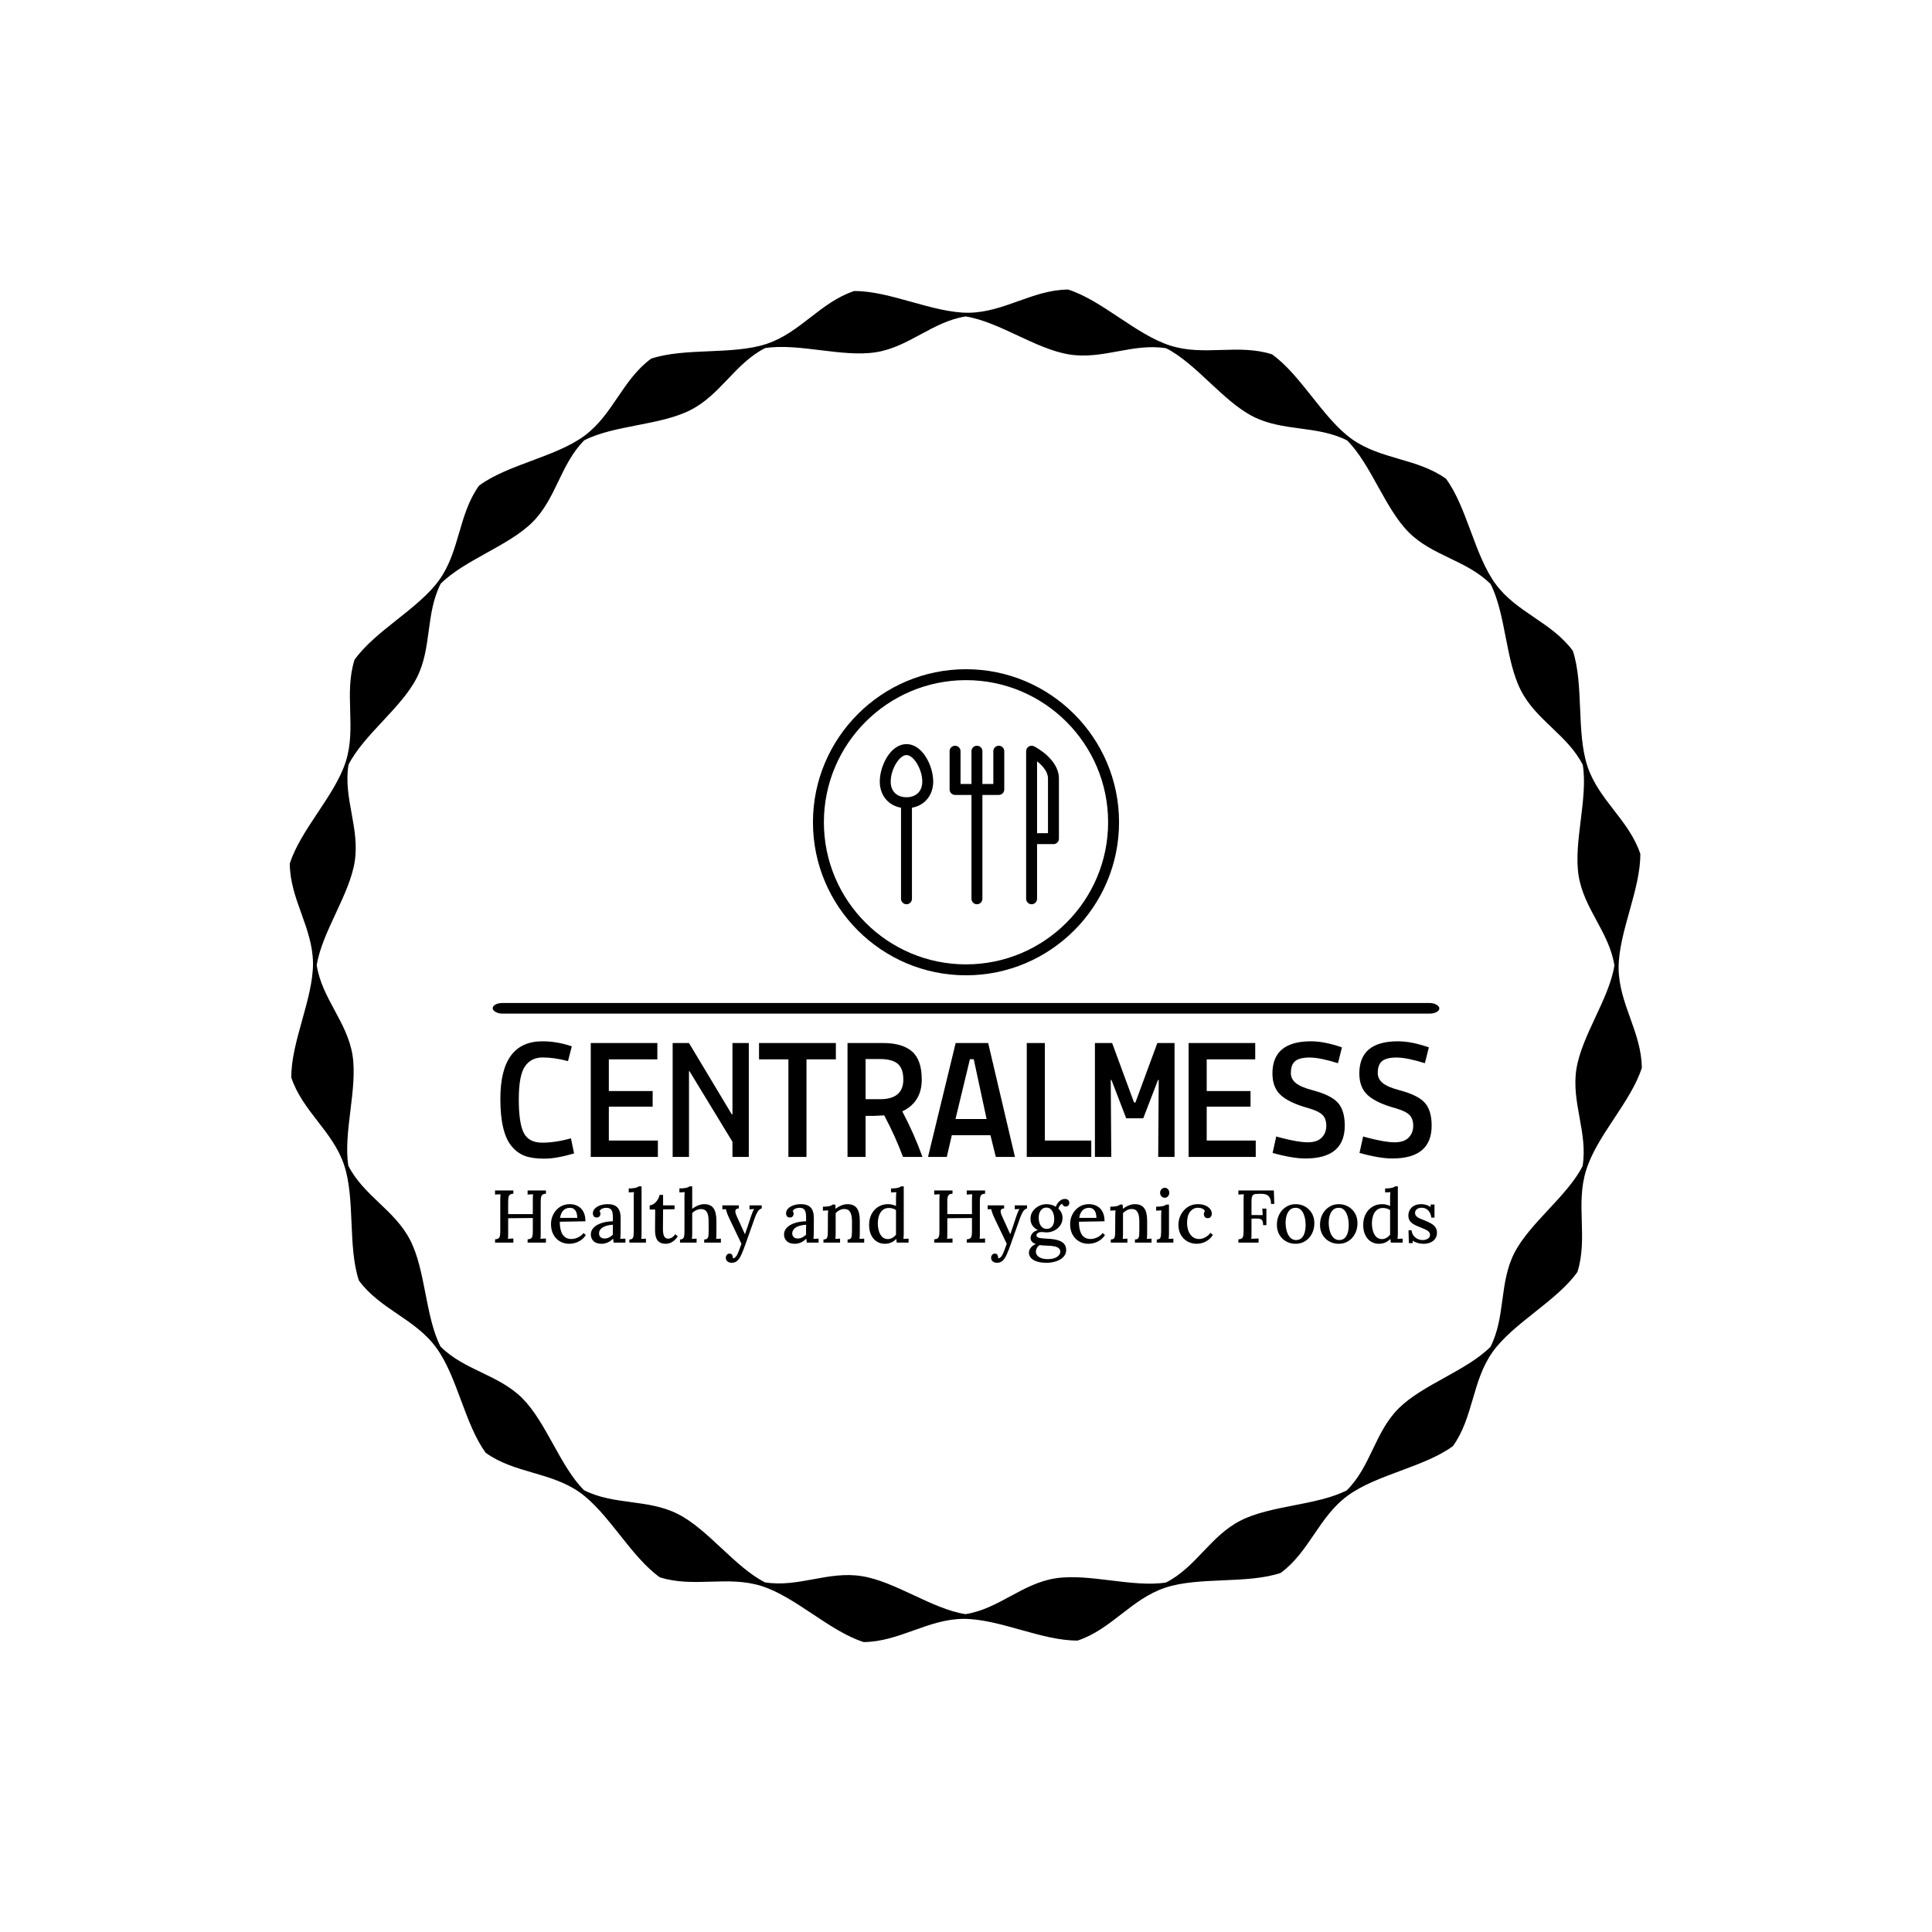 <svg xmlns="http://www.w3.org/2000/svg" version="1.1" xmlns:xlink="http://www.w3.org/1999/xlink" xmlns:svgjs="http://svgjs.dev/svgjs" width="1000" height="1000" viewBox="0 0 1000 1000"><rect width="1000" height="1000" fill="#ffffff"></rect><g transform="matrix(0.7,0,0,0.7,150.001,106.25)"><svg viewBox="0 0 320 360" data-background-color="#ffffff" preserveAspectRatio="xMidYMid meet" height="1125" width="1000" xmlns="http://www.w3.org/2000/svg" xmlns:xlink="http://www.w3.org/1999/xlink"><g id="tight-bounds" transform="matrix(1,0,0,1,-0,0)"><svg viewBox="0 0 320 360" height="360" width="320"><g><svg></svg></g><g><svg viewBox="0 0 320 360" height="360" width="320"><g><path transform="translate(-9.316,10.664) scale(0.398,0.398)" d="M827.2 486c-0.2-21.2-13.6-38-13.8-59.2-0.1-21.2 13.1-46.8 12.9-68-6.7-20.1-24.7-31.9-31.4-52-6.7-20.1-2.1-48.6-8.7-68.7-12.6-17.1-33.4-22.7-45.9-39.7-12.6-17.1-17-45.6-29.5-62.6-17.2-12.3-38.7-11.3-56-23.6-17.2-12.3-30.2-38.1-47.5-50.4-20.2-6.4-40.3 1.3-60.5-5.2-20.2-6.4-40.5-26.9-60.7-33.3-21.2 0.2-38 13.6-59.2 13.8-21.2 0.1-46.8-13.1-68-12.9-20.1 6.7-31.9 24.7-52 31.4-20.1 6.7-48.6 2.1-68.7 8.8-17.1 12.6-22.7 33.4-39.7 45.9-17.1 12.6-45.6 17-62.6 29.6-12.3 17.2-11.3 38.7-23.6 56-12.3 17.2-38.1 30.2-50.4 47.5-6.4 20.2 1.2 40.3-5.2 60.5-6.4 20.2-26.9 40.5-33.3 60.7 0.1 21.2 13.6 38 13.8 59.2 0.1 21.2-13.1 46.8-12.9 68 6.7 20.1 24.7 31.9 31.4 52 6.7 20.1 2.1 48.6 8.8 68.7 12.6 17.1 33.4 22.7 45.9 39.8 12.6 17.1 17 45.6 29.5 62.6 17.2 12.3 38.7 11.3 56 23.6 17.2 12.3 30.2 38.1 47.5 50.4 20.2 6.4 40.3-1.2 60.5 5.2 20.2 6.4 40.5 26.9 60.7 33.3 21.2-0.2 38-13.6 59.2-13.8 21.2-0.1 46.8 13.1 68 12.9 20.1-6.7 31.9-24.7 52-31.4 20.1-6.7 48.6-2.1 68.7-8.8 17.1-12.6 22.7-33.4 39.8-45.9 17.1-12.6 45.6-17 62.6-29.5 12.3-17.2 11.3-38.7 23.6-56 12.3-17.2 38.1-30.2 50.4-47.5 6.4-20.2-1.2-40.3 5.2-60.5 6.2-20.4 26.7-40.7 33.1-60.9zM792 544.4c-9.1 17.9-31.4 33.8-40.6 51.7-9.1 17.9-5.1 37.9-14.2 55.8-14.2 14.2-40.3 22.4-54.6 36.6-14.2 14.2-16.5 34.5-30.8 48.7-17.9 9.1-45.3 8.8-63.2 18-17.9 9.1-26.4 27.7-44.3 36.8-19.9 3.1-45.8-5.6-65.7-2.5-19.9 3.1-33.7 18.2-53.5 21.3-19.9-3.1-41.8-19.5-61.7-22.6-19.9-3.2-37.6 6.9-57.5 3.7-17.9-9.1-33.8-31.5-51.7-40.6-17.9-9.1-37.9-5.1-55.9-14.2-14.2-14.2-22.4-40.3-36.6-54.6-14.2-14.2-34.5-16.6-48.7-30.8-9.1-17.9-8.8-45.3-18-63.2-9.1-17.9-27.7-26.4-36.8-44.3-3.1-19.9 5.6-45.8 2.5-65.7-3.2-19.9-18.2-33.7-21.3-53.5 3.2-19.9 19.5-41.8 22.6-61.7 3.1-19.9-6.9-37.6-3.7-57.5 9.1-17.9 31.5-33.8 40.6-51.7 9.1-17.9 5.1-37.9 14.2-55.9 14.2-14.2 40.3-22.4 54.6-36.6 14.2-14.2 16.6-34.5 30.8-48.7 17.9-9.1 45.3-8.8 63.2-18 17.9-9.1 26.4-27.7 44.3-36.8 19.9-3.1 45.8 5.6 65.7 2.5 19.9-3.1 33.7-18.2 53.5-21.3 19.9 3.1 41.8 19.5 61.7 22.6 19.9 3.2 37.6-6.9 57.5-3.7 17.9 9.1 33.8 31.5 51.7 40.6 17.9 9.1 37.9 5.1 55.9 14.2 14.2 14.2 22.4 40.3 36.6 54.6 14.2 14.2 34.5 16.6 48.7 30.8 9.1 17.9 8.8 45.3 18 63.2 9.1 17.9 27.7 26.4 36.8 44.3 3.2 19.9-5.6 45.8-2.5 65.7 3.1 19.9 18.2 33.7 21.3 53.5-3.1 19.9-19.5 41.8-22.6 61.7-3.1 19.9 6.9 37.7 3.7 57.6z" fill="#000000" fill-rule="nonzero" stroke="none" stroke-width="1" stroke-linecap="butt" stroke-linejoin="miter" stroke-miterlimit="10" stroke-dasharray="" stroke-dashoffset="0" font-family="none" font-weight="none" font-size="none" text-anchor="none" style="mix-blend-mode: normal" data-fill-palette-color="tertiary"></path></g><g transform="matrix(1,0,0,1,48,109.776)"><svg viewBox="0 0 224 140.448" height="140.448" width="224"><g><svg viewBox="0 0 225.12 141.15" height="140.448" width="224"><g><rect width="225.12" height="2.517" x="0" y="79.376" fill="#000000" opacity="1" stroke-width="0" stroke="transparent" fill-opacity="1" class="rect-i$-0" data-fill-palette-color="primary" rx="1%" id="i$-0" data-palette-color="#27292a"></rect></g><g transform="matrix(1,0,0,1,0.56,88.481)"><svg viewBox="0 0 224 52.669" height="52.669" width="224"><g id="textblocktransform"><svg viewBox="0 0 224 52.669" height="52.669" width="224" id="textblock"><g><svg viewBox="0 0 224 27.907" height="27.907" width="224"><g transform="matrix(1,0,0,1,0,0)"><svg width="224" viewBox="2 -33.25 267.83 33.75" height="27.907" data-palette-color="#27292a"><g class="undefined-text-0" data-fill-palette-color="primary" id="text-0"><path d="M22.3-5.35L22.3-5.35 23.2-1Q18.1 0.5 14.63 0.5 11.15 0.5 9.03-0.3 6.9-1.1 5.3-3L5.3-3Q2-6.85 2-16.7L2-16.7Q2-33.25 14.1-33.25L14.1-33.25Q18.3-33.25 22.55-31.8L22.55-31.8 21.45-27.55Q17.55-28.6 14.18-28.6 10.8-28.6 9.05-26 7.3-23.4 7.3-16.57 7.3-9.75 8.72-6.93 10.15-4.1 14.03-4.1 17.9-4.1 22.3-5.35ZM47.3 0L28 0 28-32.75 47.15-32.75 47.15-28.05 33.2-28.05 33.2-18.95 45.8-18.95 45.8-14.45 33.2-14.45 33.2-4.7 47.3-4.7 47.3 0ZM73.45 0L68.75 0 68.75-4.35 56.4-24.65 56.25-24.65 56.25 0 51.55 0 51.55-32.75 56.25-32.75 68.55-12.25 68.75-12.25 68.75-32.75 73.45-32.75 73.45 0ZM84.84-28.05L76.39-28.05 76.39-32.75 98.49-32.75 98.49-28.05 90.04-28.05 90.04 0 84.84 0 84.84-28.05ZM112.39-11.95L112.39-11.95Q109.69-11.8 109.39-11.8L109.39-11.8 107.04-11.8 107.04 0 101.84 0 101.84-32.75 112.14-32.75Q117.59-32.75 120.39-30.33 123.19-27.9 123.19-22.25L123.19-22.25Q123.19-15.75 117.59-13.1L117.59-13.1Q121.04-6.55 123.39 0L123.39 0 117.79 0Q115.54-6.05 112.39-11.95ZM111.14-28.15L111.14-28.15 107.04-28.15 107.04-16.6 111.19-16.6Q117.89-16.6 117.89-22.25L117.89-22.25Q117.89-25.4 116.29-26.78 114.69-28.15 111.14-28.15ZM130.39 0L124.99 0 132.94-32.75 142.29-32.75 149.99 0 144.49 0 142.94-6.25 131.84-6.25 130.39 0ZM132.89-10.9L141.84-10.9 138.14-28.1 137.04-28.1 132.89-10.9ZM158.59-4.7L171.94-4.7 171.94 0 153.39 0 153.39-32.75 158.59-32.75 158.59-4.7Z" fill="#000000" data-fill-palette-color="primary"></path><path d="M177.69 0L172.99 0 172.99-32.75 177.94-32.75 184.24-15.65 184.64-15.65 190.94-32.75 195.89-32.75 195.89 0 191.19 0 191.34-22.15 191.14-22.15 186.89-11.1 181.99-11.1 177.74-22.15 177.54-22.15 177.69 0ZM219.24 0L199.94 0 199.94-32.75 219.09-32.75 219.09-28.05 205.14-28.05 205.14-18.95 217.74-18.95 217.74-14.45 205.14-14.45 205.14-4.7 219.24-4.7 219.24 0ZM224.04-24L224.04-24Q224.04-33.25 235.14-33.25L235.14-33.25Q239.03-33.25 244.03-31.5L244.03-31.5 242.89-26.95Q237.78-28.55 234.86-28.58 231.94-28.6 230.64-27.6 229.34-26.6 229.34-24.1L229.34-24.1Q229.34-22.4 230.79-21.23 232.24-20.05 235.69-19.15L235.69-19.15Q240.94-17.75 242.89-15.55 244.84-13.35 244.84-9L244.84-9Q244.84 0.45 233.54 0.45L233.54 0.45Q229.79 0.45 224.09-1.15L224.09-1.15 225.14-5.9Q225.14-5.85 226.69-5.45L226.69-5.45Q231.54-4.2 234.21-4.2 236.89-4.2 238.21-5.55 239.53-6.9 239.53-8.95 239.53-11 238.41-12.1 237.28-13.2 234.29-14.05L234.29-14.05Q228.89-15.55 226.46-17.75 224.04-19.95 224.04-24ZM249.03-24L249.03-24Q249.03-33.25 260.13-33.25L260.13-33.25Q264.03-33.25 269.03-31.5L269.03-31.5 267.88-26.95Q262.78-28.55 259.86-28.58 256.93-28.6 255.63-27.6 254.33-26.6 254.33-24.1L254.33-24.1Q254.33-22.4 255.78-21.23 257.23-20.05 260.68-19.15L260.68-19.15Q265.93-17.75 267.88-15.55 269.83-13.35 269.83-9L269.83-9Q269.83 0.45 258.53 0.45L258.53 0.45Q254.78 0.45 249.08-1.15L249.08-1.15 250.13-5.9Q250.13-5.85 251.68-5.45L251.68-5.45Q256.53-4.2 259.21-4.2 261.88-4.2 263.21-5.55 264.53-6.9 264.53-8.95 264.53-11 263.41-12.1 262.28-13.2 259.28-14.05L259.28-14.05Q253.88-15.55 251.46-17.75 249.03-19.95 249.03-24Z" fill="#000000" data-fill-palette-color="accent"></path></g></svg></g></svg></g><g transform="matrix(1,0,0,1,0,34.495)"><svg viewBox="0 0 224 18.174" height="18.174" width="224"><g transform="matrix(1,0,0,1,0,0)"><svg width="224" viewBox="2.65 -37.75 632.24 51.3" height="18.174" data-palette-color="#27292a"><path d="M14.95 0L2.65 0 2.65-2.2Q4.3-2.3 5.03-2.9 5.75-3.5 5.95-4.7 6.15-5.9 6.15-7.75L6.15-7.75 6.15-28.55Q6.15-29.65 6.2-30.68 6.25-31.7 6.3-32.45L6.3-32.45Q5.45-32.4 4.45-32.35 3.45-32.3 2.65-32.25L2.65-32.25 2.65-35 14.95-35 14.95-32.8Q13.35-32.75 12.6-32.13 11.85-31.5 11.65-30.33 11.45-29.15 11.45-27.25L11.45-27.25 11.45-19.1 28-19.1 28-28.55Q28-29.65 28.05-30.68 28.1-31.7 28.15-32.45L28.15-32.45Q27.3-32.4 26.3-32.35 25.3-32.3 24.5-32.25L24.5-32.25 24.5-35 36.8-35 36.8-32.8Q35.2-32.75 34.45-32.13 33.7-31.5 33.5-30.33 33.3-29.15 33.3-27.25L33.3-27.25 33.3-6.7Q33.3-5.35 33.27-4.28 33.25-3.2 33.15-2.55L33.15-2.55Q34-2.65 35-2.68 36-2.7 36.8-2.75L36.8-2.75 36.8 0 24.5 0 24.5-2.2Q26.15-2.3 26.88-2.9 27.6-3.5 27.8-4.7 28-5.9 28-7.75L28-7.75 28-16.5 11.45-16.35 11.45-6.7Q11.45-5.35 11.43-4.28 11.4-3.2 11.3-2.55L11.3-2.55Q12.15-2.65 13.18-2.68 14.2-2.7 14.95-2.75L14.95-2.75 14.95 0ZM52.45 0.8L52.45 0.8Q48.95 0.8 46.17-0.83 43.4-2.45 41.8-5.43 40.2-8.4 40.2-12.45L40.2-12.45Q40.2-15.95 41.77-19 43.35-22.05 46.2-23.93 49.05-25.8 52.8-25.8L52.8-25.8Q54.9-25.8 56.77-25.15 58.65-24.5 60.12-23.13 61.6-21.75 62.45-19.58 63.3-17.4 63.3-14.3L63.3-14.3 46.1-14Q46.1-10.6 46.87-7.95 47.65-5.3 49.4-3.85 51.15-2.4 53.95-2.4L53.95-2.4Q55.3-2.4 56.82-2.88 58.35-3.35 59.72-4.25 61.1-5.15 62.05-6.4L62.05-6.4 63.6-5.05Q62.1-2.8 60.15-1.53 58.2-0.25 56.17 0.28 54.15 0.8 52.45 0.8ZM46.3-16.6L46.3-16.6 57.85-16.6Q57.85-18.5 57.32-20.03 56.8-21.55 55.7-22.45 54.6-23.35 52.9-23.35L52.9-23.35Q50.25-23.35 48.55-21.68 46.85-20 46.3-16.6ZM90.15 0L82.2 0Q82.1-0.8 82.05-1.4 82-2 81.9-2.65L81.9-2.65Q80.2-0.95 78.25-0.08 76.3 0.8 74.2 0.8L74.2 0.8Q70.6 0.8 68.77-0.98 66.95-2.75 66.95-5.4L66.95-5.4Q66.95-7.7 68.3-9.4 69.65-11.1 71.85-12.18 74.05-13.25 76.65-13.78 79.25-14.3 81.75-14.3L81.75-14.3 81.75-17.25Q81.75-18.85 81.45-20.23 81.15-21.6 80.22-22.48 79.3-23.35 77.35-23.35L77.35-23.35Q76.05-23.4 74.75-22.88 73.45-22.35 72.75-21.15L72.75-21.15Q73.15-20.75 73.27-20.23 73.4-19.7 73.4-19.25L73.4-19.25Q73.4-18.55 72.8-17.68 72.2-16.8 70.75-16.85L70.75-16.85Q69.55-16.85 68.92-17.68 68.3-18.5 68.3-19.6L68.3-19.6Q68.3-21.4 69.62-22.8 70.95-24.2 73.25-25 75.55-25.8 78.4-25.8L78.4-25.8Q82.7-25.8 84.82-23.55 86.95-21.3 86.95-16.45L86.95-16.45Q86.95-14.65 86.95-13 86.95-11.35 86.92-9.7 86.9-8.05 86.9-6.2L86.9-6.2Q86.9-5.45 86.85-4.5 86.8-3.55 86.7-2.5L86.7-2.5Q87.55-2.55 88.45-2.6 89.35-2.65 90.15-2.65L90.15-2.65 90.15 0ZM81.75-12L81.75-12Q80.15-11.9 78.47-11.55 76.8-11.2 75.45-10.5 74.1-9.8 73.27-8.7 72.45-7.6 72.45-6.05L72.45-6.05Q72.55-4.35 73.57-3.55 74.6-2.75 76-2.75L76-2.75Q77.75-2.75 79.1-3.43 80.45-4.1 81.75-5.3L81.75-5.3Q81.7-5.85 81.7-6.43 81.7-7 81.7-7.65L81.7-7.65Q81.7-8.1 81.72-9.33 81.75-10.55 81.75-12ZM92.79 0L92.79-2.1Q94.29-2.1 94.89-2.8 95.49-3.5 95.62-4.75 95.74-6 95.74-7.65L95.74-7.65 95.74-30.25Q95.74-31.1 95.77-31.98 95.79-32.85 95.89-33.85L95.89-33.85Q95.04-33.8 94.09-33.77 93.14-33.75 92.39-33.7L92.39-33.7 92.39-36.35Q94.64-36.35 95.97-36.58 97.29-36.8 98.02-37.1 98.74-37.4 99.09-37.75L99.09-37.75 100.99-37.75 100.99-6.2Q100.99-5.3 100.94-4.38 100.89-3.45 100.79-2.5L100.79-2.5Q101.59-2.55 102.42-2.58 103.24-2.6 103.94-2.65L103.94-2.65 103.94 0 92.79 0ZM117.14 0.8L117.14 0.8Q115.89 0.8 114.64 0.48 113.39 0.15 112.32-0.83 111.24-1.8 110.64-3.65 110.04-5.5 110.04-8.55L110.04-8.55 110.14-22.2 106.44-22.2 106.44-25Q107.79-25.05 109.19-26 110.59-26.95 111.64-28.55 112.69-30.15 113.09-32L113.09-32 115.44-32 115.44-25 123.14-25 123.14-22.4 115.44-22.3 115.34-8.95Q115.34-7.05 115.67-5.63 115.99-4.2 116.77-3.43 117.54-2.65 118.89-2.65L118.89-2.65Q120.04-2.65 121.27-3.35 122.49-4.05 123.59-5.65L123.59-5.65 125.29-4.15Q124.09-2.4 122.89-1.4 121.69-0.4 120.59 0.08 119.49 0.55 118.59 0.68 117.69 0.8 117.14 0.8ZM143.04 0L143.04-2.1Q144.54-2.1 145.16-2.8 145.79-3.5 145.91-4.75 146.04-6 146.04-7.65L146.04-7.65 145.99-14.65Q145.99-18.6 144.76-20.58 143.54-22.55 140.84-22.5L140.84-22.5Q139.19-22.45 137.61-21.7 136.04-20.95 134.99-19.8L134.99-19.8 134.99-6.2Q134.99-5.3 134.94-4.38 134.89-3.45 134.79-2.5L134.79-2.5Q135.59-2.55 136.41-2.58 137.24-2.6 137.94-2.65L137.94-2.65 137.94 0 126.79 0 126.79-2.1Q128.29-2.1 128.89-2.8 129.49-3.5 129.64-4.75 129.79-6 129.79-7.65L129.79-7.65 129.79-30.25Q129.79-31.1 129.81-31.98 129.84-32.85 129.94-33.85L129.94-33.85Q129.09-33.8 128.14-33.77 127.19-33.75 126.39-33.7L126.39-33.7 126.39-36.35Q128.64-36.35 129.99-36.58 131.34-36.8 132.06-37.1 132.79-37.4 133.14-37.75L133.14-37.75 134.99-37.75 134.99-22.65Q136.09-23.55 137.44-24.25 138.79-24.95 140.21-25.38 141.64-25.8 142.89-25.8L142.89-25.8Q147.34-25.8 149.26-23.1 151.19-20.4 151.24-14.65L151.24-14.65 151.24-6.2Q151.24-5.3 151.21-4.38 151.19-3.45 151.04-2.5L151.04-2.5Q151.84-2.55 152.69-2.58 153.54-2.6 154.24-2.65L154.24-2.65 154.24 0 143.04 0ZM161.54 13.55L161.54 13.55Q159.89 13.55 158.71 12.68 157.54 11.8 157.54 10.15L157.54 10.15Q157.54 9.1 158.21 8.25 158.89 7.4 159.99 7.4L159.99 7.4Q161.19 7.35 161.71 8.15 162.24 8.95 162.24 9.8L162.24 9.8Q162.24 9.95 162.24 10.1 162.24 10.25 162.19 10.45L162.19 10.45Q162.34 10.55 162.64 10.5L162.64 10.5Q163.19 10.45 163.84 9.9 164.49 9.35 165.04 8.35L165.04 8.35Q165.64 7.25 166.39 5.3 167.14 3.35 168.04 0.8L168.04 0.8 160.19-15.6Q158.84-18.4 158.31-19.98 157.79-21.55 157.64-22.45L157.64-22.45 155.24-22.35 155.24-25 166.29-25 166.29-22.95 166.19-22.95Q164.14-22.75 163.96-21.4 163.79-20.05 164.89-17.7L164.89-17.7 170.39-5.6Q171.34-8.15 172.31-11.15 173.29-14.15 174.34-17.3L174.34-17.3Q174.69-18.25 175.06-19.33 175.44-20.4 175.86-21.3 176.29-22.2 176.69-22.55L176.69-22.55 173.44-22.35 173.44-25 181.64-25 181.64-22.95Q179.89-22.35 178.91-20.75 177.94-19.15 177.04-16.7L177.04-16.7 170.79 0.9Q169.34 5.05 168.09 7.88 166.84 10.7 165.31 12.13 163.79 13.55 161.54 13.55ZM219.83 0L211.88 0Q211.78-0.8 211.73-1.4 211.68-2 211.58-2.65L211.58-2.65Q209.88-0.95 207.93-0.08 205.98 0.8 203.88 0.8L203.88 0.8Q200.28 0.8 198.46-0.98 196.63-2.75 196.63-5.4L196.63-5.4Q196.63-7.7 197.98-9.4 199.33-11.1 201.53-12.18 203.73-13.25 206.33-13.78 208.93-14.3 211.43-14.3L211.43-14.3 211.43-17.25Q211.43-18.85 211.13-20.23 210.83-21.6 209.91-22.48 208.98-23.35 207.03-23.35L207.03-23.35Q205.73-23.4 204.43-22.88 203.13-22.35 202.43-21.15L202.43-21.15Q202.83-20.75 202.96-20.23 203.08-19.7 203.08-19.25L203.08-19.25Q203.08-18.55 202.48-17.68 201.88-16.8 200.43-16.85L200.43-16.85Q199.23-16.85 198.61-17.68 197.98-18.5 197.98-19.6L197.98-19.6Q197.98-21.4 199.31-22.8 200.63-24.2 202.93-25 205.23-25.8 208.08-25.8L208.08-25.8Q212.38-25.8 214.51-23.55 216.63-21.3 216.63-16.45L216.63-16.45Q216.63-14.65 216.63-13 216.63-11.35 216.61-9.7 216.58-8.05 216.58-6.2L216.58-6.2Q216.58-5.45 216.53-4.5 216.48-3.55 216.38-2.5L216.38-2.5Q217.23-2.55 218.13-2.6 219.03-2.65 219.83-2.65L219.83-2.65 219.83 0ZM211.43-12L211.43-12Q209.83-11.9 208.16-11.55 206.48-11.2 205.13-10.5 203.78-9.8 202.96-8.7 202.13-7.6 202.13-6.05L202.13-6.05Q202.23-4.35 203.26-3.55 204.28-2.75 205.68-2.75L205.68-2.75Q207.43-2.75 208.78-3.43 210.13-4.1 211.43-5.3L211.43-5.3Q211.38-5.85 211.38-6.43 211.38-7 211.38-7.65L211.38-7.65Q211.38-8.1 211.41-9.33 211.43-10.55 211.43-12ZM234.23 0L223.08 0 223.08-2.1Q224.58-2.1 225.18-2.8 225.78-3.5 225.9-4.75 226.03-6 226.03-7.65L226.03-7.65 226.08-18.05Q226.08-18.85 226.1-19.78 226.13-20.7 226.28-21.6L226.28-21.6Q225.38-21.55 224.45-21.53 223.53-21.5 222.73-21.45L222.73-21.45 222.73-24.1Q224.98-24.1 226.25-24.33 227.53-24.55 228.2-24.85 228.88-25.15 229.23-25.5L229.23-25.5 231.03-25.5Q231.08-25.05 231.1-24.65 231.13-24.25 231.15-23.8 231.18-23.35 231.23-22.65L231.23-22.65Q232.33-23.55 233.63-24.25 234.93-24.95 236.35-25.38 237.78-25.8 239.08-25.8L239.08-25.8Q243.53-25.8 245.5-23.1 247.48-20.4 247.48-14.65L247.48-14.65 247.48-6.2Q247.48-5.3 247.43-4.38 247.38-3.45 247.28-2.5L247.28-2.5Q248.08-2.55 248.9-2.58 249.73-2.6 250.43-2.65L250.43-2.65 250.43 0 239.28 0 239.28-2.1Q240.78-2.1 241.38-2.8 241.98-3.5 242.1-4.75 242.23-6 242.23-7.65L242.23-7.65 242.23-14.65Q242.18-18.6 240.95-20.6 239.73-22.6 237.03-22.55L237.03-22.55Q235.43-22.55 233.88-21.75 232.33-20.95 231.28-19.8L231.28-19.8Q231.28-19.3 231.28-18.73 231.28-18.15 231.28-17.55L231.28-17.55 231.28-6.2Q231.28-5.3 231.23-4.38 231.18-3.45 231.08-2.5L231.08-2.5Q231.88-2.55 232.7-2.58 233.53-2.6 234.23-2.65L234.23-2.65 234.23 0ZM264.28 0.8L264.28 0.8Q261.23 0.8 258.85-0.73 256.48-2.25 255.1-5.1 253.73-7.95 253.73-11.8L253.73-11.8Q253.73-15.9 255.33-19.05 256.93-22.2 259.83-24 262.73-25.8 266.43-25.8L266.43-25.8Q267.98-25.8 269.4-25.43 270.83-25.05 271.78-24.55L271.78-24.55 271.78-30.25Q271.78-31 271.83-31.93 271.88-32.85 271.98-33.85L271.98-33.85Q271.08-33.8 270.13-33.75 269.18-33.7 268.43-33.7L268.43-33.7 268.43-36.35Q270.68-36.35 272-36.58 273.33-36.8 274.05-37.1 274.78-37.4 275.13-37.75L275.13-37.75 276.98-37.75 276.98-6.2Q276.98-5.45 276.93-4.5 276.88-3.55 276.78-2.5L276.78-2.5Q277.68-2.55 278.58-2.6 279.48-2.65 280.23-2.65L280.23-2.65 280.23 0 272.28 0Q272.18-0.7 272.1-1.3 272.03-1.9 271.98-2.5L271.98-2.5Q270.48-0.9 268.53-0.05 266.58 0.8 264.28 0.8ZM266.33-2.35L266.33-2.35Q267.88-2.35 269.35-3.2 270.83-4.05 271.78-5.35L271.78-5.35Q271.78-6 271.78-6.7 271.78-7.4 271.78-8.2L271.78-8.2 271.78-21.8Q270.83-22.5 269.55-22.88 268.28-23.25 266.93-23.25L266.93-23.25Q264.48-23.25 262.8-21.83 261.13-20.4 260.33-17.95 259.53-15.5 259.58-12.35L259.58-12.35Q259.68-9.65 260.43-7.35 261.18-5.05 262.65-3.7 264.13-2.35 266.33-2.35ZM309.72 0L297.42 0 297.42-2.2Q299.07-2.3 299.8-2.9 300.52-3.5 300.72-4.7 300.92-5.9 300.92-7.75L300.92-7.75 300.92-28.55Q300.92-29.65 300.97-30.68 301.02-31.7 301.07-32.45L301.07-32.45Q300.22-32.4 299.22-32.35 298.22-32.3 297.42-32.25L297.42-32.25 297.42-35 309.72-35 309.72-32.8Q308.12-32.75 307.37-32.13 306.62-31.5 306.42-30.33 306.22-29.15 306.22-27.25L306.22-27.25 306.22-19.1 322.77-19.1 322.77-28.55Q322.77-29.65 322.82-30.68 322.87-31.7 322.92-32.45L322.92-32.45Q322.07-32.4 321.07-32.35 320.07-32.3 319.27-32.25L319.27-32.25 319.27-35 331.57-35 331.57-32.8Q329.97-32.75 329.22-32.13 328.47-31.5 328.27-30.33 328.07-29.15 328.07-27.25L328.07-27.25 328.07-6.7Q328.07-5.35 328.05-4.28 328.02-3.2 327.92-2.55L327.92-2.55Q328.77-2.65 329.77-2.68 330.77-2.7 331.57-2.75L331.57-2.75 331.57 0 319.27 0 319.27-2.2Q320.92-2.3 321.65-2.9 322.37-3.5 322.57-4.7 322.77-5.9 322.77-7.75L322.77-7.75 322.77-16.5 306.22-16.35 306.22-6.7Q306.22-5.35 306.2-4.28 306.17-3.2 306.07-2.55L306.07-2.55Q306.92-2.65 307.95-2.68 308.97-2.7 309.72-2.75L309.72-2.75 309.72 0ZM339.62 13.55L339.62 13.55Q337.97 13.55 336.79 12.68 335.62 11.8 335.62 10.15L335.62 10.15Q335.62 9.1 336.29 8.25 336.97 7.4 338.07 7.4L338.07 7.4Q339.27 7.35 339.79 8.15 340.32 8.95 340.32 9.8L340.32 9.8Q340.32 9.95 340.32 10.1 340.32 10.25 340.27 10.45L340.27 10.45Q340.42 10.55 340.72 10.5L340.72 10.5Q341.27 10.45 341.92 9.9 342.57 9.35 343.12 8.35L343.12 8.35Q343.72 7.25 344.47 5.3 345.22 3.35 346.12 0.8L346.12 0.8 338.27-15.6Q336.92-18.4 336.39-19.98 335.87-21.55 335.72-22.45L335.72-22.45 333.32-22.35 333.32-25 344.37-25 344.37-22.95 344.27-22.95Q342.22-22.75 342.04-21.4 341.87-20.05 342.97-17.7L342.97-17.7 348.47-5.6Q349.42-8.15 350.39-11.15 351.37-14.15 352.42-17.3L352.42-17.3Q352.77-18.25 353.14-19.33 353.52-20.4 353.94-21.3 354.37-22.2 354.77-22.55L354.77-22.55 351.52-22.35 351.52-25 359.72-25 359.72-22.95Q357.97-22.35 356.99-20.75 356.02-19.15 355.12-16.7L355.12-16.7 348.87 0.9Q347.42 5.05 346.17 7.88 344.92 10.7 343.39 12.13 341.87 13.55 339.62 13.55ZM373.12 13.55L373.12 13.55Q368.72 13.55 366.04 12.58 363.37 11.6 362.19 10.08 361.01 8.55 361.01 6.85L361.01 6.85Q361.01 5.5 361.64 4.35 362.26 3.2 363.31 2.33 364.37 1.45 365.67 0.95L365.67 0.95Q363.92 0.4 363.01-0.63 362.12-1.65 362.12-3.15L362.12-3.15Q362.12-4.75 363.39-6.3 364.67-7.85 367.06-8.4L367.06-8.4Q364.81-9.4 363.47-11.3 362.12-13.2 362.06-15.8L362.06-15.8Q362.01-18.8 363.59-21.05 365.17-23.3 367.64-24.55 370.12-25.8 372.81-25.8L372.81-25.8Q374.37-25.8 376.01-25.38 377.67-24.95 379.01-24.05L379.01-24.05Q379.56-25.5 380.47-26.7 381.37-27.9 382.59-28.6 383.81-29.3 385.17-29.3L385.17-29.3Q386.62-29.3 387.37-28.55 388.12-27.8 388.12-26.55L388.12-26.55Q388.12-26.15 387.89-25.58 387.67-25 387.12-24.6 386.56-24.2 385.62-24.2L385.62-24.2Q384.81-24.2 384.19-24.73 383.56-25.25 383.42-26L383.42-26Q382.37-25.8 381.69-24.78 381.01-23.75 380.81-22.7L380.81-22.7Q382.12-21.55 382.84-19.98 383.56-18.4 383.56-16.6L383.56-16.6Q383.56-13.75 382.04-11.55 380.51-9.35 378.06-8.1 375.62-6.85 372.76-6.85L372.76-6.85Q371.92-6.85 371.17-6.98 370.42-7.1 369.51-7.1L369.51-7.1Q367.92-7.1 366.89-6.35 365.87-5.6 366.12-4.55L366.12-4.55Q366.37-3.45 368.22-3.1 370.06-2.75 373.56-2.6L373.56-2.6Q377.42-2.45 380.19-1.68 382.97-0.9 384.49 0.7 386.01 2.3 386.01 5.05L386.01 5.05Q386.01 7.1 384.89 8.7 383.76 10.3 381.89 11.38 380.01 12.45 377.72 13 375.42 13.55 373.12 13.55ZM373.56 11.1L373.56 11.1Q377.62 11.1 379.84 9.6 382.06 8.1 382.06 6.2L382.06 6.2Q382.06 4.6 380.97 3.73 379.87 2.85 377.89 2.48 375.92 2.1 373.26 2.05L373.26 2.05Q371.97 1.95 370.62 1.9 369.26 1.85 368.12 1.65L368.12 1.65Q366.97 2.45 366.34 3.6 365.72 4.75 365.67 6L365.67 6Q365.67 8.3 367.81 9.7 369.97 11.1 373.56 11.1ZM372.92-9.2L372.92-9.2Q374.62-9.2 375.74-10.08 376.87-10.95 377.44-12.43 378.01-13.9 378.01-15.65L378.01-15.65Q378.01-17.7 377.42-19.5 376.81-21.3 375.67-22.4 374.51-23.5 372.72-23.5L372.72-23.5Q370.26-23.5 368.92-21.55 367.56-19.6 367.56-16.85L367.56-16.85Q367.56-14.65 368.19-12.93 368.81-11.2 370.01-10.2 371.22-9.2 372.92-9.2ZM400.91 0.8L400.91 0.8Q397.41 0.8 394.64-0.83 391.86-2.45 390.26-5.43 388.66-8.4 388.66-12.45L388.66-12.45Q388.66-15.95 390.24-19 391.81-22.05 394.66-23.93 397.51-25.8 401.26-25.8L401.26-25.8Q403.36-25.8 405.24-25.15 407.11-24.5 408.59-23.13 410.06-21.75 410.91-19.58 411.76-17.4 411.76-14.3L411.76-14.3 394.56-14Q394.56-10.6 395.34-7.95 396.11-5.3 397.86-3.85 399.61-2.4 402.41-2.4L402.41-2.4Q403.76-2.4 405.29-2.88 406.81-3.35 408.19-4.25 409.56-5.15 410.51-6.4L410.51-6.4 412.06-5.05Q410.56-2.8 408.61-1.53 406.66-0.25 404.64 0.28 402.61 0.8 400.91 0.8ZM394.76-16.6L394.76-16.6 406.31-16.6Q406.31-18.5 405.79-20.03 405.26-21.55 404.16-22.45 403.06-23.35 401.36-23.35L401.36-23.35Q398.71-23.35 397.01-21.68 395.31-20 394.76-16.6ZM427.11 0L415.96 0 415.96-2.1Q417.46-2.1 418.06-2.8 418.66-3.5 418.79-4.75 418.91-6 418.91-7.65L418.91-7.65 418.96-18.05Q418.96-18.85 418.99-19.78 419.01-20.7 419.16-21.6L419.16-21.6Q418.26-21.55 417.33-21.53 416.41-21.5 415.61-21.45L415.61-21.45 415.61-24.1Q417.86-24.1 419.13-24.33 420.41-24.55 421.08-24.85 421.76-25.15 422.11-25.5L422.11-25.5 423.91-25.5Q423.96-25.05 423.99-24.65 424.01-24.25 424.04-23.8 424.06-23.35 424.11-22.65L424.11-22.65Q425.21-23.55 426.51-24.25 427.81-24.95 429.24-25.38 430.66-25.8 431.96-25.8L431.96-25.8Q436.41-25.8 438.38-23.1 440.36-20.4 440.36-14.65L440.36-14.65 440.36-6.2Q440.36-5.3 440.31-4.38 440.26-3.45 440.16-2.5L440.16-2.5Q440.96-2.55 441.79-2.58 442.61-2.6 443.31-2.65L443.31-2.65 443.31 0 432.16 0 432.16-2.1Q433.66-2.1 434.26-2.8 434.86-3.5 434.99-4.75 435.11-6 435.11-7.65L435.11-7.65 435.11-14.65Q435.06-18.6 433.83-20.6 432.61-22.6 429.91-22.55L429.91-22.55Q428.31-22.55 426.76-21.75 425.21-20.95 424.16-19.8L424.16-19.8Q424.16-19.3 424.16-18.73 424.16-18.15 424.16-17.55L424.16-17.55 424.16-6.2Q424.16-5.3 424.11-4.38 424.06-3.45 423.96-2.5L423.96-2.5Q424.76-2.55 425.58-2.58 426.41-2.6 427.11-2.65L427.11-2.65 427.11 0ZM446.81 0L446.81-2.1Q448.31-2.1 448.91-2.8 449.51-3.5 449.63-4.75 449.76-6 449.76-7.65L449.76-7.65 449.76-18Q449.76-18.85 449.81-19.73 449.86-20.6 449.96-21.6L449.96-21.6Q449.11-21.55 448.16-21.53 447.21-21.5 446.41-21.45L446.41-21.45 446.41-24.1Q448.66-24.1 449.98-24.33 451.31-24.55 452.03-24.85 452.76-25.15 453.11-25.5L453.11-25.5 455.01-25.5 455.01-6.2Q455.01-5.3 454.96-4.38 454.91-3.45 454.81-2.5L454.81-2.5Q455.61-2.55 456.43-2.58 457.26-2.6 457.96-2.65L457.96-2.65 457.96 0 446.81 0ZM452.16-30.1L452.16-30.1Q450.86-30.1 449.96-31.08 449.06-32.05 449.06-33.45L449.06-33.45Q449.06-34.85 450.01-35.83 450.96-36.8 452.16-36.8L452.16-36.8Q453.46-36.8 454.33-35.83 455.21-34.85 455.21-33.45L455.21-33.45Q455.21-32.05 454.33-31.08 453.46-30.1 452.16-30.1ZM473.66 0.8L473.66 0.8Q470.31 0.8 467.51-0.73 464.71-2.25 463.03-5.1 461.36-7.95 461.36-12L461.36-12Q461.36-14.7 462.31-17.18 463.26-19.65 464.98-21.6 466.71-23.55 469.08-24.68 471.46-25.8 474.36-25.8L474.36-25.8Q477.31-25.8 479.41-24.9 481.51-24 482.63-22.55 483.76-21.1 483.76-19.4L483.76-19.4Q483.76-18.2 483.06-17.3 482.36-16.4 481.06-16.4L481.06-16.4Q479.61-16.35 479.01-17.28 478.41-18.2 478.41-19L478.41-19Q478.41-19.45 478.56-20.03 478.71-20.6 479.11-21.05L479.11-21.05Q478.71-22.1 477.81-22.6 476.91-23.1 475.96-23.25 475.01-23.4 474.36-23.4L474.36-23.4Q471.31-23.35 469.23-20.78 467.16-18.2 467.16-13.35L467.16-13.35Q467.16-10.25 468.08-7.8 469.01-5.35 470.81-3.9 472.61-2.45 475.11-2.4L475.11-2.4Q477.36-2.4 479.46-3.58 481.56-4.75 482.86-6.55L482.86-6.55 484.46-5.15Q483.01-2.9 481.13-1.6 479.26-0.3 477.33 0.25 475.41 0.8 473.66 0.8ZM515.15 0L501.6 0 501.6-2.2Q503.25-2.3 503.98-2.9 504.7-3.5 504.9-4.7 505.1-5.9 505.1-7.75L505.1-7.75 505.1-28.55Q505.1-29.65 505.15-30.68 505.2-31.7 505.25-32.45L505.25-32.45Q504.4-32.4 503.4-32.35 502.4-32.3 501.6-32.25L501.6-32.25 501.6-35 525.4-35 525.7-25.95 523.5-25.95Q523.5-28.8 522.55-30.3 521.6-31.8 520.1-32.3 518.6-32.8 516.85-32.75L516.85-32.75 513.85-32.65Q512.25-32.65 511.53-32 510.8-31.35 510.6-30.15 510.4-28.95 510.4-27.1L510.4-27.1 510.4-18.5 517.95-18.45 517.65-22.8 520.4-22.8 520.4-11.7 518.2-11.7Q518.2-13.9 517.58-14.85 516.95-15.8 515.7-16 514.45-16.2 512.6-16.15L512.6-16.15 510.4-16.05 510.4-6.7Q510.4-5.35 510.38-4.28 510.35-3.2 510.25-2.55L510.25-2.55Q511-2.6 511.88-2.63 512.75-2.65 513.6-2.7 514.45-2.75 515.15-2.75L515.15-2.75 515.15 0ZM540.05 0.8L540.05 0.8Q536.5 0.8 533.65-0.8 530.8-2.4 529.12-5.28 527.45-8.15 527.45-11.9L527.45-11.9Q527.45-15.95 529.12-19.07 530.8-22.2 533.65-24 536.5-25.8 540-25.8L540-25.8Q543.55-25.8 546.4-24.18 549.25-22.55 550.92-19.68 552.6-16.8 552.6-13.05L552.6-13.05Q552.6-9.1 550.95-5.95 549.3-2.8 546.47-1 543.65 0.8 540.05 0.8ZM540.4-1.7L540.4-1.7Q542.8-1.75 544.17-3.2 545.55-4.65 546.15-6.93 546.75-9.2 546.75-11.65L546.75-11.65Q546.75-13.8 546.37-15.88 546-17.95 545.2-19.65 544.4-21.35 543.1-22.38 541.8-23.4 539.95-23.35L539.95-23.35Q537.6-23.35 536.12-21.9 534.65-20.45 533.97-18.18 533.3-15.9 533.3-13.35L533.3-13.35Q533.3-10.4 534.05-7.75 534.8-5.1 536.37-3.4 537.95-1.7 540.4-1.7ZM568.99 0.8L568.99 0.8Q565.44 0.8 562.59-0.8 559.74-2.4 558.07-5.28 556.39-8.15 556.39-11.9L556.39-11.9Q556.39-15.95 558.07-19.07 559.74-22.2 562.59-24 565.44-25.8 568.94-25.8L568.94-25.8Q572.49-25.8 575.34-24.18 578.19-22.55 579.87-19.68 581.54-16.8 581.54-13.05L581.54-13.05Q581.54-9.1 579.89-5.95 578.24-2.8 575.42-1 572.59 0.8 568.99 0.8ZM569.34-1.7L569.34-1.7Q571.74-1.75 573.12-3.2 574.49-4.65 575.09-6.93 575.69-9.2 575.69-11.65L575.69-11.65Q575.69-13.8 575.32-15.88 574.94-17.95 574.14-19.65 573.34-21.35 572.04-22.38 570.74-23.4 568.89-23.35L568.89-23.35Q566.54-23.35 565.07-21.9 563.59-20.45 562.92-18.18 562.24-15.9 562.24-13.35L562.24-13.35Q562.24-10.4 562.99-7.75 563.74-5.1 565.32-3.4 566.89-1.7 569.34-1.7ZM595.94 0.8L595.94 0.8Q592.89 0.8 590.52-0.73 588.14-2.25 586.77-5.1 585.39-7.95 585.39-11.8L585.39-11.8Q585.39-15.9 586.99-19.05 588.59-22.2 591.49-24 594.39-25.8 598.09-25.8L598.09-25.8Q599.64-25.8 601.07-25.43 602.49-25.05 603.44-24.55L603.44-24.55 603.44-30.25Q603.44-31 603.49-31.93 603.54-32.85 603.64-33.85L603.64-33.85Q602.74-33.8 601.79-33.75 600.84-33.7 600.09-33.7L600.09-33.7 600.09-36.35Q602.34-36.35 603.67-36.58 604.99-36.8 605.72-37.1 606.44-37.4 606.79-37.75L606.79-37.75 608.64-37.75 608.64-6.2Q608.64-5.45 608.59-4.5 608.54-3.55 608.44-2.5L608.44-2.5Q609.34-2.55 610.24-2.6 611.14-2.65 611.89-2.65L611.89-2.65 611.89 0 603.94 0Q603.84-0.7 603.77-1.3 603.69-1.9 603.64-2.5L603.64-2.5Q602.14-0.9 600.19-0.05 598.24 0.8 595.94 0.8ZM597.99-2.35L597.99-2.35Q599.54-2.35 601.02-3.2 602.49-4.05 603.44-5.35L603.44-5.35Q603.44-6 603.44-6.7 603.44-7.4 603.44-8.2L603.44-8.2 603.44-21.8Q602.49-22.5 601.22-22.88 599.94-23.25 598.59-23.25L598.59-23.25Q596.14-23.25 594.47-21.83 592.79-20.4 591.99-17.95 591.19-15.5 591.24-12.35L591.24-12.35Q591.34-9.65 592.09-7.35 592.84-5.05 594.32-3.7 595.79-2.35 597.99-2.35ZM626.09 0.8L626.09 0.8Q623.74 0.8 621.74 0.18 619.74-0.45 618.54-1.3L618.54-1.3 618.69 0.35 616.04 0.35 615.79-8.25 617.89-8.25Q617.99-6.4 619.04-4.9 620.09-3.4 621.76-2.55 623.44-1.7 625.39-1.7L625.39-1.7Q626.54-1.7 627.64-2.08 628.74-2.45 629.49-3.23 630.24-4 630.24-5.15L630.24-5.15Q630.24-6.4 629.46-7.23 628.69-8.05 627.36-8.7 626.04-9.35 624.34-10L624.34-10Q622.84-10.6 621.31-11.25 619.79-11.9 618.49-12.8 617.19-13.7 616.44-15.03 615.69-16.35 615.69-18.3L615.69-18.3Q615.69-19.45 616.14-20.78 616.59-22.1 617.59-23.23 618.59-24.35 620.29-25.08 621.99-25.8 624.49-25.8L624.49-25.8Q625.84-25.8 627.51-25.35 629.19-24.9 630.64-23.8L630.64-23.8 630.59-25.55 633.24-25.55 633.24-16.75 631.09-16.75Q630.94-18.5 630.16-20 629.39-21.5 627.99-22.45 626.59-23.4 624.59-23.4L624.59-23.4Q622.64-23.4 621.41-22.43 620.19-21.45 620.19-20L620.19-20Q620.19-18.55 621.11-17.65 622.04-16.75 623.54-16.1 625.04-15.45 626.79-14.8L626.79-14.8Q628.89-13.95 630.74-12.95 632.59-11.95 633.74-10.45 634.89-8.95 634.89-6.65L634.89-6.65Q634.89-4.15 633.61-2.48 632.34-0.8 630.34 0 628.34 0.8 626.09 0.8Z" opacity="1" transform="matrix(1,0,0,1,0,0)" fill="#000000" class="undefined-text-1" data-fill-palette-color="secondary" id="text-1"></path></svg></g></svg></g></svg></g></svg></g><g transform="matrix(1,0,0,1,76.166,0)"><svg viewBox="0 0 72.788 72.788" height="72.788" width="72.788"><g><svg xmlns="http://www.w3.org/2000/svg" xmlns:xlink="http://www.w3.org/1999/xlink" version="1.0" x="0" y="0" viewBox="22 22 56 56" enable-background="new 0 0 100 100" xml:space="preserve" height="72.788" width="72.788" class="icon-icon-0" data-fill-palette-color="accent" id="icon-0"><g fill="#fdc500" data-fill-palette-color="accent"><g fill="#fdc500" data-fill-palette-color="accent"><path d="M50 22c-15.439 0-28 12.561-28 28s12.561 28 28 28 28-12.561 28-28S65.439 22 50 22zM50 76c-14.337 0-26-11.663-26-26s11.663-26 26-26 26 11.663 26 26S64.337 76 50 76z" fill="#000000" data-fill-palette-color="accent"></path><path d="M56 36c-0.553 0-1 0.447-1 1v6h-2v-6c0-0.553-0.447-1-1-1s-1 0.447-1 1v6h-2v-6c0-0.553-0.447-1-1-1s-1 0.447-1 1v7c0 0.553 0.447 1 1 1h3v19c0 0.553 0.447 1 1 1s1-0.447 1-1V45h3c0.553 0 1-0.447 1-1v-7C57 36.447 56.553 36 56 36z" fill="#000000" data-fill-palette-color="accent"></path><path d="M62.447 36.105c-0.311-0.154-0.678-0.139-0.972 0.044S61 36.653 61 37v15 1 11c0 0.553 0.447 1 1 1s1-0.447 1-1V54h3c0.553 0 1-0.447 1-1V42C67 38.423 62.633 36.198 62.447 36.105zM65 52h-2V38.848C63.943 39.59 65 40.711 65 42V52z" fill="#000000" data-fill-palette-color="accent"></path><path d="M39.111 35.707c-2.983 0-4.888 4.047-4.887 6.833 0 2.531 1.556 4.387 3.887 4.799V64c0 0.553 0.447 1 1 1s1-0.447 1-1V47.339C42.444 46.927 44 45.071 44 42.54 44 39.754 42.096 35.707 39.111 35.707zM39.111 45.428c-1.396 0-2.888-0.759-2.887-2.888 0-2.213 1.565-4.833 2.887-4.833C40.435 37.707 42 40.327 42 42.54 42 44.669 40.508 45.428 39.111 45.428z" fill="#000000" data-fill-palette-color="accent"></path></g></g></svg></g></svg></g><g></g></svg></g></svg></g></svg></g><defs></defs></svg><rect width="320" height="360" fill="none" stroke="none" visibility="hidden"></rect></g></svg></g></svg>